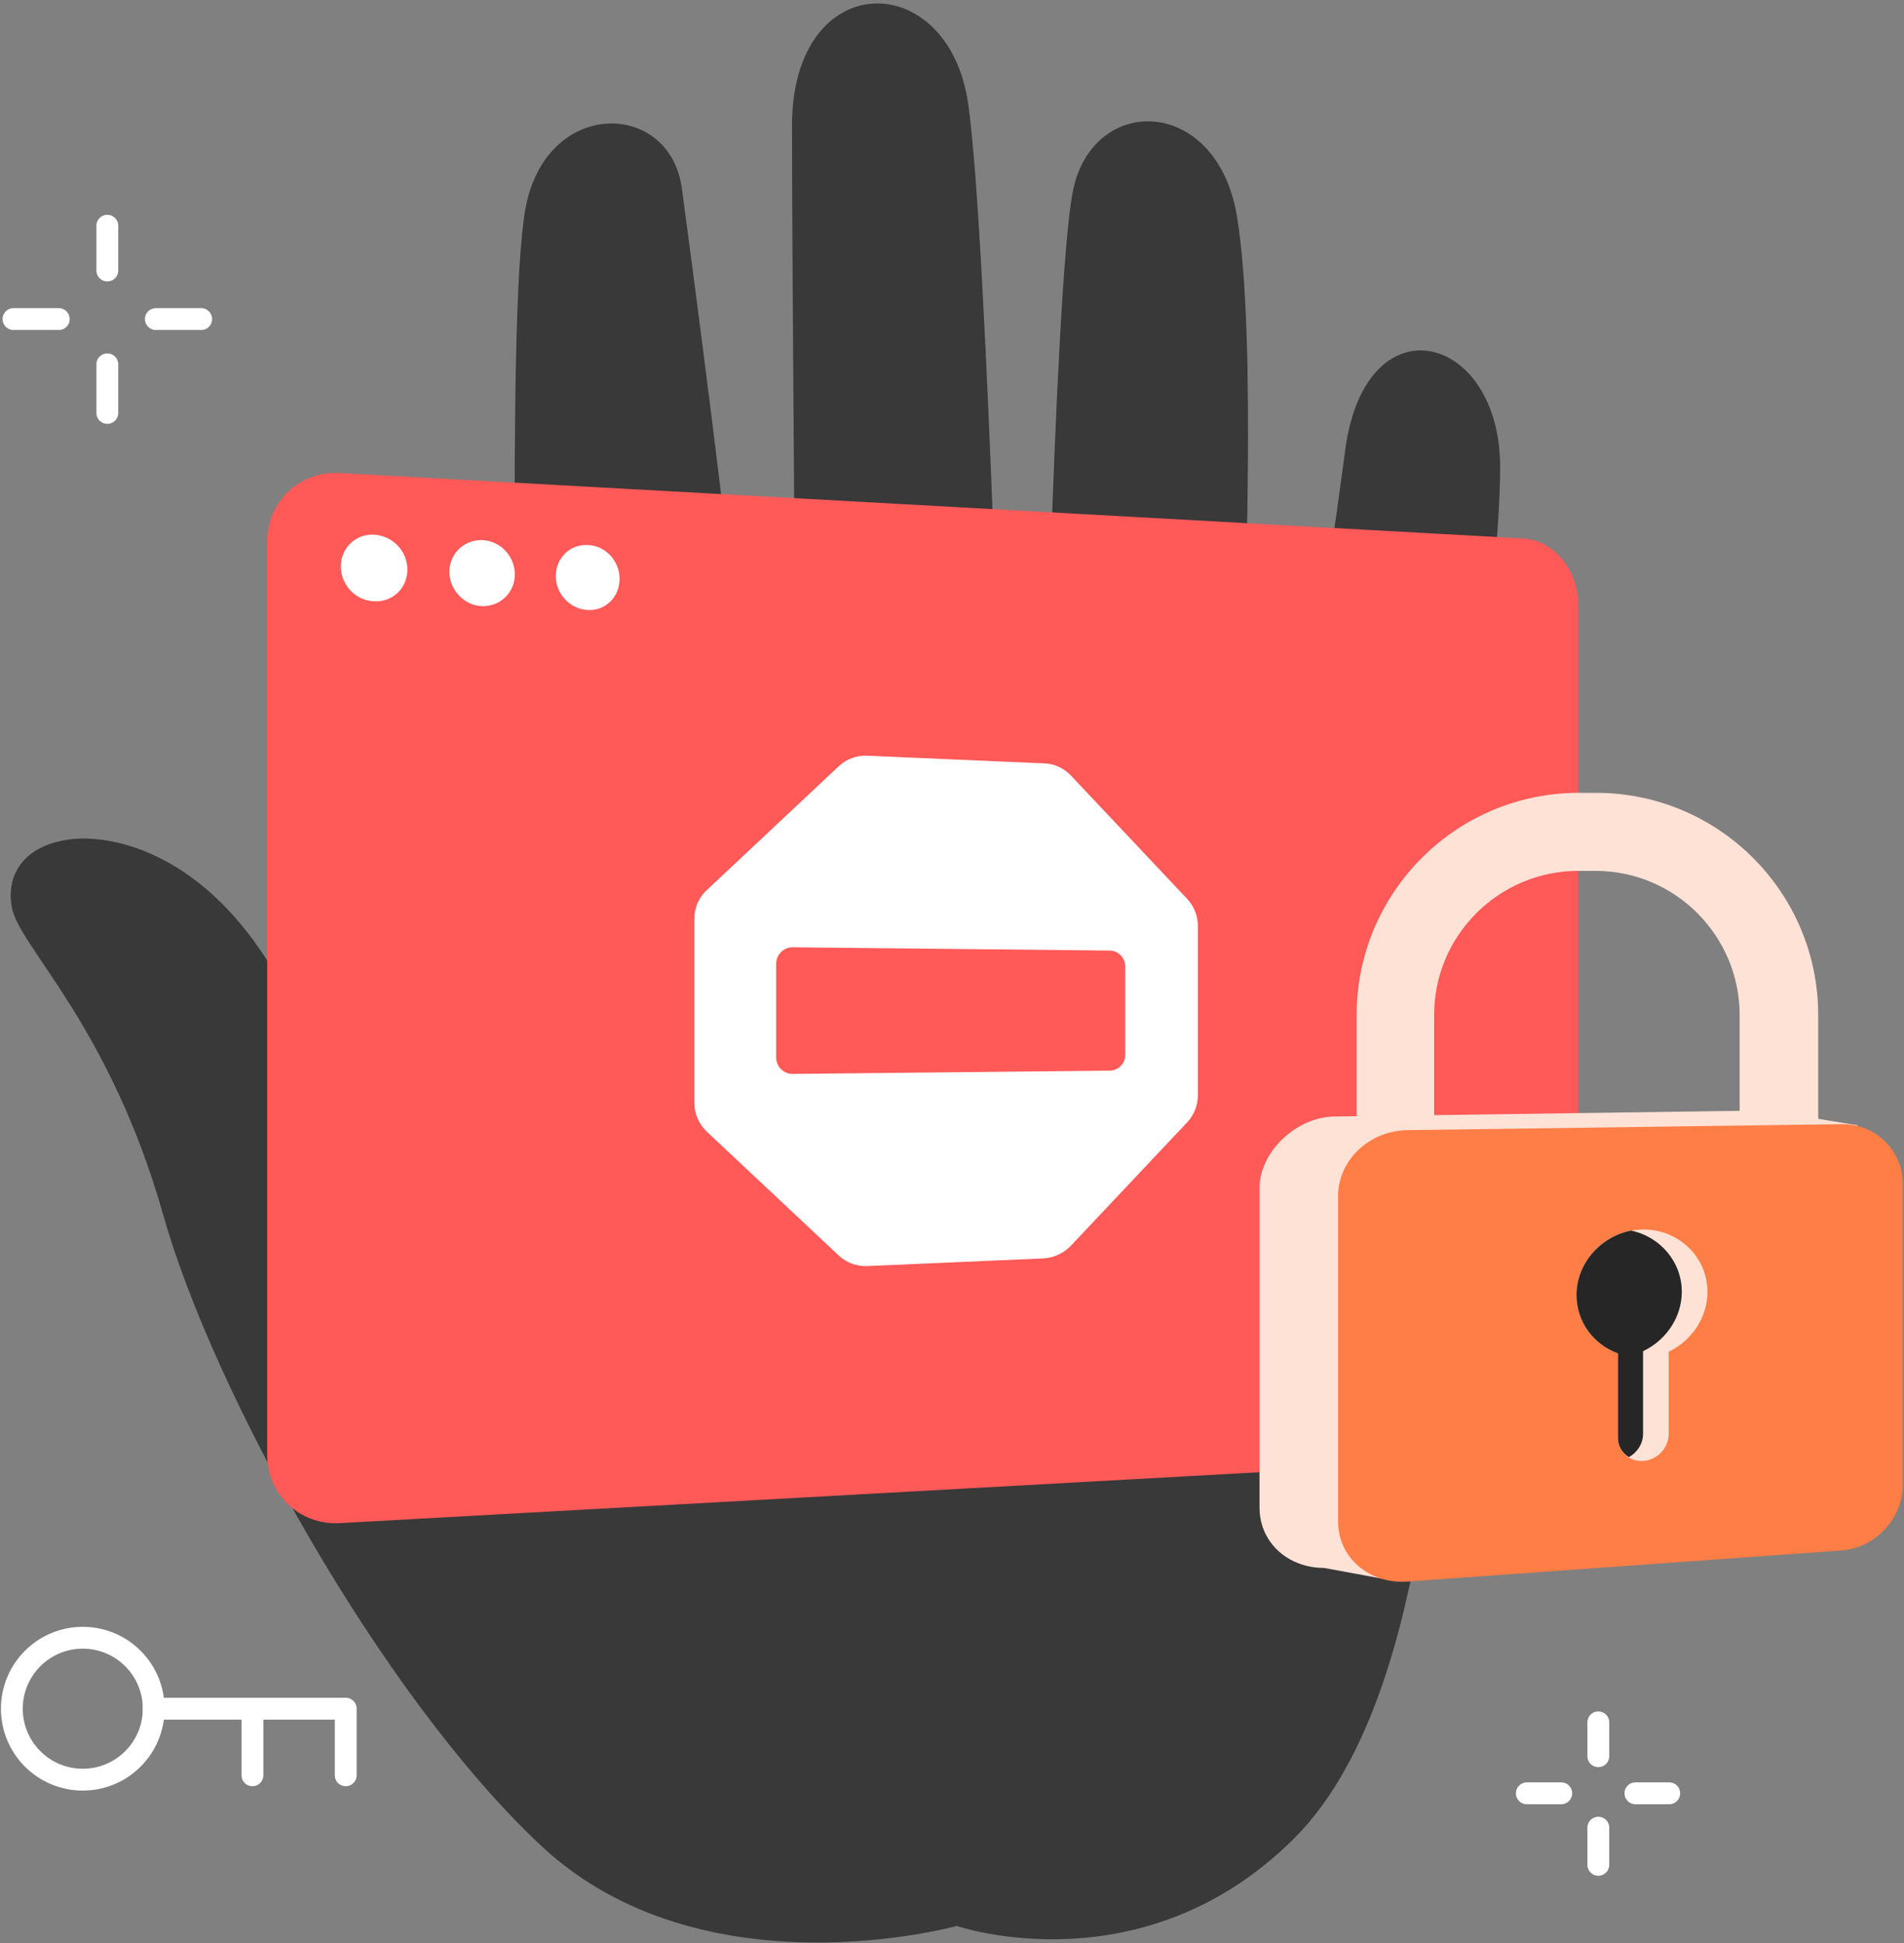 <svg xmlns="http://www.w3.org/2000/svg" width="349" height="356" fill="none" viewBox="0 0 349 356"><rect x="0" y="0" width="349" height="356" fill="#808080" stroke="none"/><path fill="#393939" d="M274.972 85.557c0 24.7-9.9 83.9-9.9 117.1 0 33.2 0 106.3-27.8 134.1-27.8 27.8-61.9 16.1-61.9 16.1s-46.7 13-76.3-14.8c-29.6-27.8-60.1-83.5-69.1-115.3-9.9-35-26.5-49.3-27.8-56.5-1.3-7.2 3.6-12.1 12.1-12.6 8.5-.4 22.9 4 34.5 22 11.6 18 17.5 26 23.8 35.9 6.3 9.9 20.6 23.3 20.6 23.3s.4-44.9 1.3-64.1c.9-19.3-1.8-111.7 1.8-132.3 3.6-20.6 26.5-20.2 28.7-4 2.2 16.1 8.8 66.8 9.8 79.8s3.7 44.4 3.7 44.4l7.6-2.7s-.9-105.8-.9-132.9c0-29.2 28.7-29.2 32.3-4 3.6 25.2 6.7 142.8 6.7 142.8l6.7 2.7s2.2-111.7 5.8-129.6c3.6-17.9 26.5-17.5 30.1 4.9 3.6 22.4 1.3 72.2.9 94.2s-.9 43.5-.9 43.5l5.4 4s11-73.3 14.4-99.1c3.7-27.8 28.4-21.5 28.4 3.1Z"/><path fill="#FF5958" d="m279.173 267.057-216.9 12c-7.3.4-13.3-5.2-13.3-12.5v-167.4c0-7.3 6-12.9 13.3-12.5l216.9 12c5.6.3 10.1 5.7 10.1 12v144.4c0 6.3-4.5 11.7-10.1 12Z"/><path fill="#fff" d="m191.273 139.855-32.3-1.4c-1.9-.1-3.8.6-5.2 1.9l-24.3 22.8c-1.4 1.3-2.2 3.2-2.2 5.2v33.7c0 2 .8 3.8 2.2 5.2l24.3 22.8c1.4 1.3 3.3 2 5.2 1.9l32.3-1.4c1.8-.1 3.6-.9 4.9-2.2l21.5-22.8c1.2-1.3 1.9-3.1 1.9-4.9v-31c0-1.8-.7-3.6-1.9-4.9l-21.5-22.8c-1.3-1.3-3.1-2.1-4.9-2.1Z"/><path fill="#FF5958" d="m203.373 196.155-58.1.6c-1.6 0-3-1.3-3-3v-17.2c0-1.6 1.3-3 3-3l58.1.6c1.6 0 2.9 1.3 2.9 3v16c0 1.7-1.3 3-2.9 3Z"/><path fill="#fff" fill-rule="evenodd" d="M74.673 104.357c0 3.4-2.7 6-6.1 5.8-3.4-.1-6.1-3-6.1-6.4 0-3.4 2.8-6 6.1-5.8 3.4.2 6.1 3 6.1 6.4Zm19.7.9c0 3.3-2.7 5.9-6 5.8-3.3-.1-6-3-6-6.3s2.7-5.9 6-5.8c3.3.1 6 2.9 6 6.3Zm13.399 6.499c3.2.2 5.8-2.4 5.8-5.7 0-3.3-2.6-6.1-5.8-6.2-3.3-.2-5.9 2.4-5.9 5.7 0 3.3 2.7 6.1 5.9 6.2Z" clip-rule="evenodd"/><path fill="#FFE2D6" fill-rule="evenodd" d="M248.672 247.959h84.6v-62c0-22.5-18.3-40.7-40.7-40.7h-3.2c-22.5 0-40.7 18.3-40.7 40.7v62Zm70.2-14.3h-56v-47.7c0-14.6 11.9-26.4 26.4-26.4h3.2c14.6 0 26.4 11.9 26.4 26.4v47.7Z" clip-rule="evenodd"/><path fill="#FFE2D6" d="M340.471 206.159s-16.3-2.7-17.3-2.7l-78.6 1.1c-7 .1-13.7 6.5-13.7 13.1v58.6c0 4.7 2.9 8.5 7 10.1 1.5.6 3.1.9 4.8.9l12.5 2.3 7.6-3.7 60.4-4.3c6.2-.4 11.2-5.8 11.2-11.9v-43.3l6.1-20.2Z"/><path fill="#FF7E46" d="m337.571 284.059-79.6 5.7c-7 .5-12.7-4.4-12.7-11v-59.6c0-6.6 5.7-12 12.7-12.1l79.6-1.1c6.2-.1 11.2 4.8 11.2 10.9v55.4c-.1 6-5 11.3-11.2 11.8Z"/><path fill="#FFE2D6" d="M312.971 236.659c0-6.3-5.2-11.4-11.7-11.4-6.7 0-12.3 5.4-12.3 12 0 5 3.2 9.1 7.6 10.7v15.5c0 2.5 2.1 4.4 4.7 4.2 2.6-.2 4.6-2.5 4.6-4.9v-15.1c4.3-2.1 7.1-6.3 7.1-11Z"/><path fill="#262626" d="M308.271 236.659c0-5.5-4-10.1-9.3-11.2-5.6 1.1-10 6-10 11.8 0 5 3.2 9.1 7.6 10.7v15.5c0 1.5.8 2.8 2 3.5 1.6-.9 2.6-2.5 2.6-4.3v-15.1c4.2-2 7.1-6.2 7.1-10.9Z"/><path fill="#fff" d="M21.673 41.356a2 2 0 0 0-4 0h4Zm-4 8.2a2 2 0 1 0 4 0h-4Zm4 17.199a2 2 0 0 0-4 0h4Zm-4 8.9a2 2 0 0 0 4 0h-4Zm19.2-15.197a2 2 0 1 0 0-4v4Zm-8.3-4a2 2 0 0 0 0 4v-4Zm-17.8 4a2 2 0 0 0 0-4v4Zm-8.3-4a2 2 0 1 0 0 4v-4Zm15.2-15.102v8.2h4v-8.2h-4Zm0 25.399v8.9h4v-8.9h-4Zm19.2-10.297h-8.3v4h8.3v-4Zm-26.1 0h-8.3v4h8.3v-4Zm284.198 259.097a2 2 0 0 0-4 0h4Zm-4 6.2a2 2 0 1 0 4 0h-4Zm4 13.1a2 2 0 0 0-4 0h4Zm-4 6.8a2 2 0 1 0 4 0h-4Zm15-11.1a2 2 0 1 0 0-4v4Zm-6.2-4a2 2 0 0 0 0 4v-4Zm-13.6 4a2 2 0 1 0 0-4v4Zm-6.3-4a2 2 0 0 0 0 4v-4Zm11.1-11v6.2h4v-6.2h-4Zm0 19.3v6.8h4v-6.8h-4Zm15-8.3h-6.2v4h6.2v-4Zm-19.8 0h-6.3v4h6.3v-4Z"/><path stroke="#fff" stroke-linecap="round" stroke-linejoin="round" stroke-width="4" d="M15.172 326.055c7.18 0 13-5.82 13-13 0-7.179-5.82-13-13-13s-13 5.821-13 13c0 7.18 5.82 13 13 13Z" clip-rule="evenodd"/><path fill="#fff" d="M28.172 311.055a2 2 0 0 0 0 4v-4Zm35.2 2h2a2 2 0 0 0-2-2v2Zm-2 12.2a2 2 0 1 0 4 0h-4Zm-17.1 0a2 2 0 1 0 4 0h-4Zm4-12.2a2 2 0 0 0-4 0h4Zm-20.1 2h35.2v-4h-35.2v4Zm33.2-2v12.2h4v-12.2h-4Zm-13.1 12.2v-12.2h-4v12.2h4Z"/></svg>
